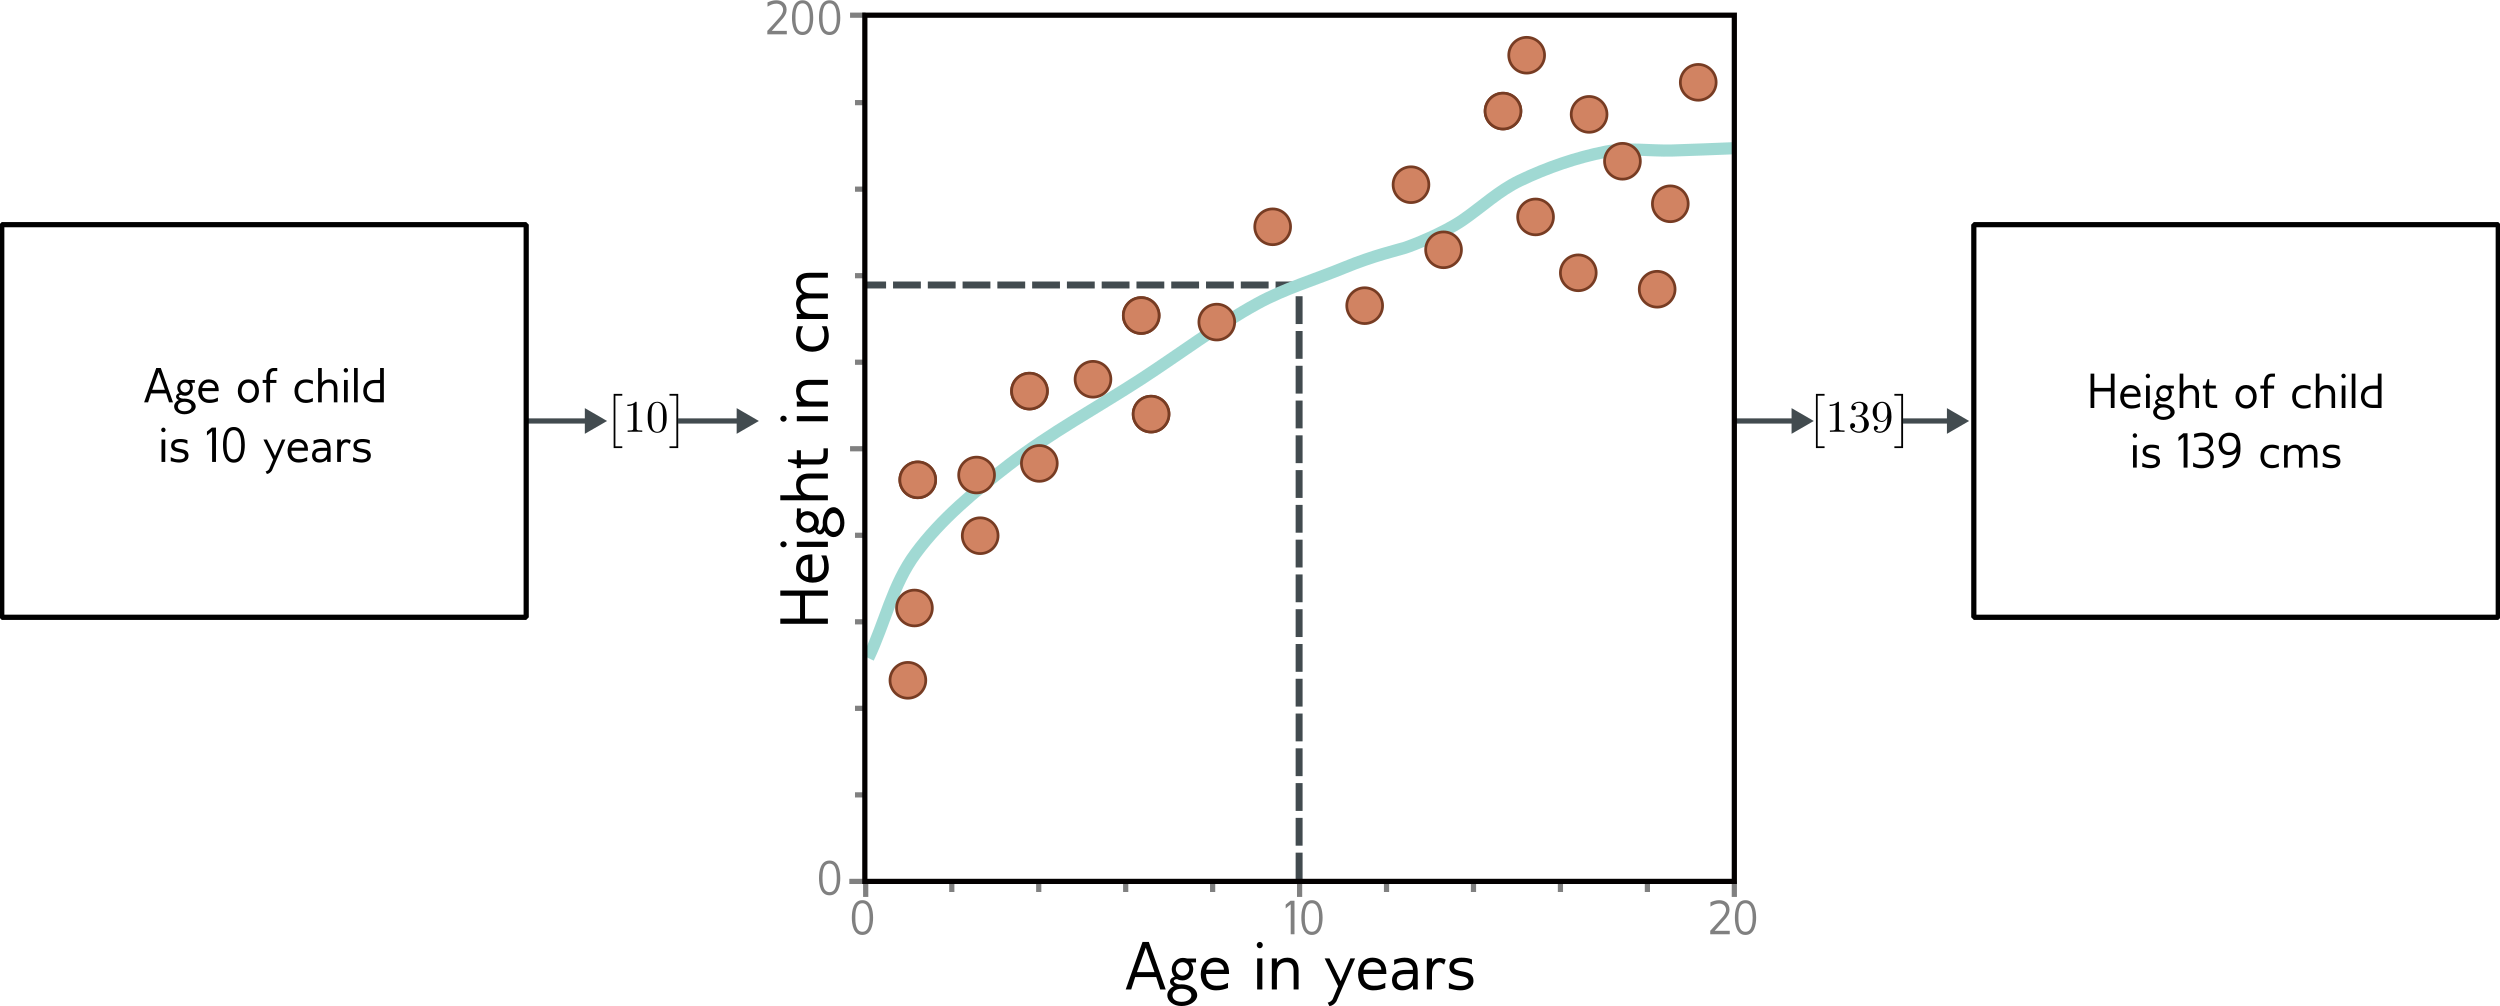 <?xml version='1.0' encoding='UTF-8'?>
<!-- This file was generated by dvisvgm 3.0.3 -->
<svg version='1.1' xmlns='http://www.w3.org/2000/svg' xmlns:xlink='http://www.w3.org/1999/xlink' width='407.534pt' height='164.012pt' viewBox='0 -164.012 407.534 164.012'>
<g id='page1'>
<g transform='matrix(1 0 0 -1 0 0)'>
<path d='M211.773 20.484V117.555H140.746' stroke='#424b4f' fill='none' stroke-width='1.134' stroke-dasharray='4.535 1.134'/>
<path d='M28.203 98.426L26.211 104.027H25.473L23.492 98.426H24.141L24.609 99.887H27.086L27.555 98.426ZM26.883 100.469H24.812L25.852 103.352Z'/>
<path d='M30.062 98.512C30.75 98.512 31.219 98.183 31.219 97.738S30.75 96.977 30.062 96.977C29.379 96.977 28.996 97.293 28.996 97.738S29.379 98.512 30.062 98.512ZM30.062 99.035C30 99.035 29.938 99.035 29.859 99.023C29.48 99.023 29.148 99.25 29.148 99.402C29.148 99.582 29.352 99.644 29.504 99.644H29.555C29.684 99.531 30.062 99.492 30.18 99.492C30.875 99.492 31.438 100.09 31.438 100.824C31.438 101.117 31.336 101.398 31.168 101.613H31.766V102.07H30.738C30.57 102.121 30.344 102.144 30.215 102.144C29.52 102.144 28.934 101.551 28.906 100.824C28.906 100.469 29.035 100.152 29.266 99.922C28.996 99.871 28.703 99.695 28.703 99.352C28.703 99.137 28.844 98.933 29.137 98.805C28.668 98.562 28.387 98.172 28.387 97.75C28.387 97.09 29.062 96.48 30.062 96.48C31.082 96.48 31.906 97.09 31.906 97.738C31.906 98.59 30.914 99.035 30.062 99.035ZM30.18 101.637C30.609 101.637 30.965 101.281 30.965 100.836C30.965 100.406 30.609 100.051 30.18 100.051C29.734 100.051 29.391 100.406 29.391 100.836C29.391 101.281 29.734 101.637 30.18 101.637Z'/>
<path d='M35.652 100.254V100.316C35.652 101.371 35.219 102.144 34.012 102.172C32.934 102.172 32.324 101.23 32.324 100.215C32.324 99.109 32.996 98.324 34.113 98.324C34.621 98.324 35.082 98.437 35.523 98.602V99.211C34.941 98.933 34.852 98.867 34.164 98.867C33.402 98.867 32.945 99.328 32.945 100.191V100.254ZM35.055 100.75H32.973C33.047 101.23 33.402 101.652 34.012 101.652C34.648 101.652 35.055 101.258 35.055 100.75Z'/>
<path d='M42.211 100.254C42.211 101.18 41.719 102.172 40.496 102.172C39.395 102.172 38.77 101.32 38.77 100.254C38.77 99.25 39.418 98.348 40.496 98.324C41.59 98.348 42.211 99.227 42.211 100.254ZM41.617 100.254C41.617 99.531 41.172 98.883 40.496 98.883C39.582 98.894 39.379 99.707 39.379 100.266C39.379 101.004 39.734 101.613 40.496 101.625C41.211 101.613 41.617 100.953 41.617 100.254Z'/>
<path d='M45.195 103.519V104.027H44.613C44.027 104.027 43.445 103.633 43.418 102.566V102.082H42.82V101.586H43.418V98.426H44.027V101.586H45.059V102.082H44.027V102.641C44.027 103.352 44.434 103.519 44.598 103.519Z'/>
<path d='M51 98.551V99.148C50.605 98.945 50.441 98.844 49.934 98.844C49.043 98.855 48.613 99.379 48.613 100.254C48.613 101.105 49.059 101.652 49.934 101.652C50.418 101.625 50.594 101.551 51 101.348V101.957C50.672 102.058 50.316 102.172 49.895 102.172C48.703 102.172 48.004 101.41 48.004 100.254C48.027 99.109 48.676 98.324 49.859 98.324C50.266 98.324 50.695 98.437 51 98.551Z'/>
<path d='M55.004 98.426V100.648C55.004 101.5 54.625 102.172 53.695 102.172C53.199 102.172 52.73 102.019 52.453 101.574V104.027H51.855V98.426H52.453V100.496C52.477 101.195 52.945 101.637 53.555 101.637C54.203 101.625 54.422 101.258 54.422 100.609V98.426Z'/>
<path d='M56.684 98.426V102.082H56.074V98.426ZM56.379 104.027C56.188 104.027 56.023 103.848 56.023 103.656C56.023 103.453 56.188 103.277 56.379 103.277C56.582 103.277 56.734 103.453 56.734 103.656C56.734 103.848 56.582 104.027 56.379 104.027Z'/>
<path d='M57.711 104.027H58.309V98.426H57.711Z'/>
<path d='M59.215 100.254C59.215 99.176 59.926 98.426 61.02 98.426H62.57V104.027H61.957V102.082H61.07C59.875 102.082 59.215 101.348 59.215 100.254ZM59.801 100.254C59.801 100.965 60.258 101.551 61.07 101.551H61.957V98.957H61.07C60.27 98.957 59.801 99.465 59.801 100.254Z'/>
<path d='M26.938 88.707V92.363H26.328V88.707ZM26.633 94.308C26.441 94.308 26.277 94.129 26.277 93.937C26.277 93.734 26.441 93.558 26.633 93.558C26.836 93.558 26.988 93.734 26.988 93.937C26.988 94.129 26.836 94.308 26.633 94.308Z'/>
<path d='M30.73 89.723C30.73 90.445 30.238 90.676 29.574 90.801L29.32 90.852C28.965 90.93 28.445 91.004 28.445 91.398C28.473 91.855 29.004 91.945 29.41 91.945C30.059 91.918 30.008 91.883 30.555 91.652V92.25C30.211 92.391 29.777 92.453 29.336 92.453C28.609 92.453 27.898 92.187 27.898 91.375C27.91 90.715 28.355 90.457 28.965 90.344L29.195 90.293C29.641 90.191 30.148 90.141 30.148 89.672C30.121 89.215 29.602 89.125 29.195 89.125C28.523 89.137 28.422 89.215 27.836 89.492V88.832C28.18 88.746 28.777 88.605 29.184 88.605C29.895 88.605 30.73 88.871 30.73 89.723Z'/>
<path d='M35.207 88.707V94.308H34.535L33.734 93.66V93.023L34.574 93.711V88.707Z'/>
<path d='M39.906 91.488C39.895 92.683 39.625 94.41 38.113 94.41C36.605 94.41 36.352 92.656 36.352 91.488C36.352 90.305 36.617 88.59 38.113 88.59C39.613 88.59 39.906 90.305 39.906 91.488ZM39.32 91.488C39.32 90.715 39.258 89.125 38.113 89.125C36.973 89.125 36.934 90.738 36.934 91.488C36.934 92.25 36.961 93.887 38.113 93.887C39.258 93.887 39.32 92.238 39.32 91.488Z'/>
<path d='M46.523 92.363H45.965L44.836 89.683L43.516 92.363H42.941L44.531 89.086L43.906 87.613C43.805 87.359 43.465 87.168 43.297 87.168L43.5 86.75C43.805 86.773 44.125 86.992 44.328 87.308Z'/>
<path d='M50.203 90.535V90.598C50.203 91.652 49.773 92.426 48.566 92.453C47.488 92.453 46.879 91.512 46.879 90.496C46.879 89.391 47.551 88.605 48.668 88.605C49.176 88.605 49.633 88.719 50.078 88.883V89.492C49.492 89.215 49.406 89.152 48.719 89.152C47.957 89.152 47.5 89.609 47.5 90.473V90.535ZM49.609 91.031H47.523C47.602 91.512 47.957 91.933 48.566 91.933C49.203 91.933 49.609 91.539 49.609 91.031Z'/>
<path d='M53.891 88.707V90.789C53.891 91.844 53.445 92.453 52.355 92.453C51.961 92.453 51.477 92.324 51.121 92.199V91.602C51.492 91.805 51.797 91.933 52.305 91.933C52.887 91.918 53.332 91.629 53.332 91.019H52.496C51.633 91.019 50.867 90.727 50.867 89.773C50.895 89.035 51.324 88.605 52.062 88.605C52.582 88.605 53.055 88.82 53.332 89.187V88.707ZM53.332 90.406C53.332 89.695 53.004 89.125 52.242 89.125C51.797 89.125 51.426 89.328 51.426 89.812C51.426 90.523 52.102 90.523 52.734 90.523H53.332Z'/>
<path d='M56.996 91.629L57.188 92.211C57.098 92.312 56.703 92.414 56.438 92.414C56.055 92.402 55.738 92.211 55.574 91.867V92.363H54.965V88.707H55.574V90.637C55.574 90.648 55.574 90.664 55.574 90.664C55.574 91.195 55.852 91.894 56.426 91.894H56.461C56.652 91.894 56.805 91.781 56.996 91.629Z'/>
<path d='M60.453 89.723C60.453 90.445 59.961 90.676 59.297 90.801L59.043 90.852C58.688 90.93 58.168 91.004 58.168 91.398C58.195 91.855 58.727 91.945 59.133 91.945C59.781 91.918 59.73 91.883 60.277 91.652V92.25C59.934 92.391 59.5 92.453 59.059 92.453C58.332 92.453 57.621 92.187 57.621 91.375C57.633 90.715 58.078 90.457 58.688 90.344L58.918 90.293C59.363 90.191 59.871 90.141 59.871 89.672C59.844 89.215 59.324 89.125 58.918 89.125C58.246 89.137 58.145 89.215 57.559 89.492V88.832C57.902 88.746 58.5 88.605 58.906 88.605C59.617 88.605 60.453 88.871 60.453 89.723Z'/>
<path d='M296.02 90.969H297.43V91.258H296.309V99.508H297.43V99.805H296.02Z'/>
<path d='M299.77 98.328C299.77 98.512 299.77 98.523 299.598 98.523C299.133 98.051 298.488 98.051 298.258 98.051V97.82C298.406 97.82 298.836 97.82 299.215 98.016V94.191C299.215 93.926 299.191 93.844 298.535 93.844H298.301V93.613C298.559 93.637 299.191 93.637 299.492 93.637C299.781 93.637 300.43 93.637 300.684 93.613V93.844H300.453C299.781 93.844 299.77 93.926 299.77 94.191Z'/>
<path d='M303.418 96.215C304.02 96.41 304.445 96.918 304.445 97.508C304.445 98.105 303.797 98.523 303.094 98.523C302.355 98.523 301.789 98.086 301.789 97.519C301.789 97.277 301.949 97.137 302.172 97.137C302.391 97.137 302.539 97.297 302.539 97.519C302.539 97.875 302.191 97.875 302.09 97.875C302.309 98.246 302.793 98.34 303.059 98.34C303.371 98.34 303.777 98.176 303.777 97.519C303.777 97.426 303.754 97 303.566 96.676C303.348 96.316 303.094 96.293 302.91 96.293C302.852 96.281 302.68 96.269 302.621 96.269C302.563 96.258 302.516 96.246 302.516 96.18C302.516 96.098 302.563 96.098 302.691 96.098H303.012C303.613 96.098 303.891 95.602 303.891 94.875C303.891 93.867 303.383 93.66 303.059 93.66C302.734 93.66 302.18 93.789 301.926 94.215C302.18 94.18 302.414 94.34 302.414 94.617C302.414 94.883 302.215 95.035 302.008 95.035C301.824 95.035 301.594 94.93 301.594 94.605C301.594 93.937 302.273 93.453 303.082 93.453C303.984 93.453 304.652 94.121 304.652 94.875C304.652 95.473 304.18 96.051 303.418 96.215Z'/>
<path d='M307.664 95.957V95.715C307.664 93.996 306.902 93.66 306.477 93.66C306.348 93.66 305.945 93.672 305.75 93.926C306.07 93.926 306.129 94.133 306.129 94.262C306.129 94.492 305.957 94.598 305.793 94.598C305.68 94.598 305.461 94.539 305.461 94.25C305.461 93.754 305.852 93.453 306.477 93.453C307.434 93.453 308.336 94.457 308.336 96.039C308.336 98.027 307.48 98.523 306.824 98.523C306.418 98.523 306.059 98.383 305.75 98.062C305.438 97.727 305.273 97.414 305.273 96.859C305.273 95.949 305.922 95.219 306.742 95.219C307.191 95.219 307.492 95.531 307.664 95.957ZM306.754 95.394C306.637 95.394 306.293 95.394 306.07 95.855C305.934 96.133 305.934 96.488 305.934 96.859C305.934 97.254 305.934 97.598 306.094 97.875C306.293 98.246 306.57 98.34 306.824 98.34C307.168 98.34 307.41 98.086 307.539 97.762C307.621 97.519 307.656 97.055 307.656 96.723C307.656 96.109 307.398 95.394 306.754 95.394Z'/>
<path d='M310.227 90.969V99.805H308.809V99.508H309.926V91.258H308.809V90.969Z'/>
<path d='M344.699 97.504V103.105H344.09V100.781H341.398V103.105H340.789V97.504H341.398V100.195H344.09V97.504Z'/>
<path d='M348.953 99.332V99.394C348.953 100.449 348.523 101.227 347.316 101.25C346.234 101.25 345.625 100.312 345.625 99.293C345.625 98.191 346.301 97.402 347.418 97.402C347.926 97.402 348.383 97.516 348.828 97.68V98.293C348.242 98.012 348.152 97.949 347.469 97.949C346.707 97.949 346.25 98.406 346.25 99.269V99.332ZM348.355 99.828H346.273C346.352 100.312 346.707 100.73 347.316 100.73C347.949 100.73 348.355 100.336 348.355 99.828Z'/>
<path d='M350.441 97.504V101.16H349.832V97.504ZM350.137 103.105C349.949 103.105 349.781 102.926 349.781 102.738C349.781 102.535 349.949 102.355 350.137 102.355C350.34 102.355 350.492 102.535 350.492 102.738C350.492 102.926 350.34 103.105 350.137 103.105Z'/>
<path d='M352.664 97.594C353.348 97.594 353.82 97.262 353.82 96.816C353.82 96.375 353.348 96.055 352.664 96.055C351.977 96.055 351.598 96.375 351.598 96.816C351.598 97.262 351.977 97.594 352.664 97.594ZM352.664 98.113C352.602 98.113 352.535 98.113 352.461 98.102C352.078 98.102 351.75 98.328 351.75 98.48C351.75 98.66 351.953 98.723 352.105 98.723H352.156C352.281 98.609 352.664 98.57 352.777 98.57C353.477 98.57 354.035 99.168 354.035 99.902C354.035 100.195 353.934 100.477 353.77 100.691H354.367V101.148H353.336C353.172 101.199 352.941 101.227 352.816 101.227C352.117 101.227 351.531 100.629 351.508 99.902C351.508 99.547 351.637 99.23 351.863 99.004C351.598 98.953 351.305 98.773 351.305 98.43C351.305 98.215 351.445 98.012 351.738 97.883C351.266 97.644 350.988 97.25 350.988 96.832C350.988 96.172 351.66 95.558 352.664 95.558C353.68 95.558 354.504 96.172 354.504 96.816C354.504 97.668 353.516 98.113 352.664 98.113ZM352.777 100.719C353.211 100.719 353.566 100.363 353.566 99.918C353.566 99.484 353.211 99.129 352.777 99.129C352.332 99.129 351.992 99.484 351.992 99.918C351.992 100.363 352.332 100.719 352.777 100.719Z'/>
<path d='M358.465 97.504V99.727C358.465 100.578 358.086 101.25 357.156 101.25C356.664 101.25 356.191 101.098 355.914 100.652V103.105H355.316V97.504H355.914V99.574C355.938 100.273 356.41 100.719 357.02 100.719C357.668 100.703 357.883 100.336 357.883 99.687V97.504Z'/>
<path d='M361.434 97.504V98.023H360.801C360.227 98.023 360.125 98.164 360.125 98.699V100.68H361.207V101.16H360.125V102.203H359.871L359.531 101.16H359.098V100.68H359.531V98.699C359.531 97.781 359.898 97.504 360.801 97.504Z'/>
<path d='M367.867 99.332C367.867 100.262 367.371 101.25 366.152 101.25C365.047 101.25 364.422 100.398 364.422 99.332C364.422 98.328 365.07 97.426 366.152 97.402C367.242 97.426 367.867 98.305 367.867 99.332ZM367.27 99.332C367.27 98.609 366.824 97.961 366.152 97.961C365.234 97.973 365.031 98.785 365.031 99.344C365.031 100.082 365.387 100.691 366.152 100.703C366.863 100.691 367.27 100.031 367.27 99.332Z'/>
<path d='M370.848 102.598V103.105H370.266C369.68 103.105 369.098 102.711 369.07 101.644V101.16H368.473V100.668H369.07V97.504H369.68V100.668H370.711V101.16H369.68V101.719C369.68 102.433 370.086 102.598 370.254 102.598Z'/>
<path d='M376.652 97.629V98.227C376.262 98.023 376.094 97.922 375.586 97.922C374.699 97.933 374.266 98.457 374.266 99.332C374.266 100.183 374.711 100.73 375.586 100.73C376.07 100.703 376.246 100.629 376.652 100.426V101.035C376.324 101.137 375.969 101.25 375.547 101.25C374.355 101.25 373.656 100.488 373.656 99.332C373.68 98.191 374.328 97.402 375.512 97.402C375.918 97.402 376.348 97.516 376.652 97.629Z'/>
<path d='M380.656 97.504V99.727C380.656 100.578 380.277 101.25 379.348 101.25C378.852 101.25 378.383 101.098 378.105 100.652V103.105H377.508V97.504H378.105V99.574C378.129 100.273 378.598 100.719 379.211 100.719C379.855 100.703 380.074 100.336 380.074 99.687V97.504Z'/>
<path d='M382.336 97.504V101.16H381.727V97.504ZM382.031 103.105C381.84 103.105 381.676 102.926 381.676 102.738C381.676 102.535 381.84 102.355 382.031 102.355C382.234 102.355 382.387 102.535 382.387 102.738C382.387 102.926 382.234 103.105 382.031 103.105Z'/>
<path d='M383.363 103.105H383.961V97.504H383.363Z'/>
<path d='M384.867 99.332C384.867 98.254 385.578 97.504 386.672 97.504H388.223V103.105H387.613V101.16H386.723C385.527 101.16 384.867 100.426 384.867 99.332ZM385.453 99.332C385.453 100.043 385.91 100.629 386.723 100.629H387.613V98.039H386.723C385.922 98.039 385.453 98.547 385.453 99.332Z'/>
<path d='M348.32 87.785V91.441H347.711V87.785ZM348.016 93.387C347.824 93.387 347.66 93.207 347.66 93.019C347.66 92.816 347.824 92.637 348.016 92.637C348.219 92.637 348.371 92.816 348.371 93.019C348.371 93.207 348.219 93.387 348.016 93.387Z'/>
<path d='M352.117 88.801C352.117 89.523 351.621 89.754 350.961 89.883L350.707 89.933C350.352 90.008 349.832 90.086 349.832 90.477C349.855 90.933 350.391 91.023 350.797 91.023C351.445 91 351.395 90.961 351.938 90.73V91.328C351.598 91.469 351.164 91.531 350.719 91.531C349.996 91.531 349.285 91.266 349.285 90.453C349.297 89.793 349.742 89.539 350.352 89.422L350.578 89.371C351.023 89.269 351.531 89.219 351.531 88.75C351.508 88.293 350.984 88.203 350.578 88.203C349.906 88.219 349.805 88.293 349.223 88.574V87.914C349.563 87.824 350.16 87.683 350.566 87.683C351.277 87.683 352.117 87.949 352.117 88.801Z'/>
<path d='M356.594 87.785V93.387H355.922L355.121 92.738V92.105L355.957 92.789V87.785Z'/>
<path d='M360.883 89.41C360.883 90.035 360.504 90.605 359.793 90.808C360.402 91.035 360.758 91.48 360.758 92.066C360.758 93.043 359.945 93.488 359.055 93.488C358.609 93.488 358.066 93.387 357.672 93.258V92.637C358.102 92.789 358.473 92.918 358.992 92.918C359.652 92.918 360.188 92.676 360.188 91.965C360.172 91.316 359.652 91.051 359.016 91.051H358.422V90.504H358.992C359.73 90.504 360.313 90.187 360.313 89.41C360.313 88.496 359.68 88.242 358.852 88.242C358.27 88.242 357.914 88.344 357.508 88.625V87.937C357.914 87.797 358.383 87.672 358.863 87.672C359.996 87.672 360.883 88.18 360.883 89.41Z'/>
<path d='M365.227 90.871V90.961C365.227 92.625 364.77 93.488 363.371 93.488C362.418 93.477 361.668 92.766 361.668 91.699C361.668 90.629 362.215 89.816 363.332 89.816C363.852 89.832 364.223 89.918 364.602 90.363C364.578 88.762 363.281 88.242 362.34 88.191L362.316 87.683C363.688 87.683 365.227 88.406 365.227 90.871ZM364.578 91.699C364.566 90.933 364.156 90.34 363.371 90.34C362.609 90.34 362.254 90.949 362.254 91.699C362.254 92.445 362.609 92.953 363.371 92.953S364.578 92.473 364.578 91.699Z'/>
<path d='M371.477 87.914V88.508C371.086 88.305 370.918 88.203 370.41 88.203C369.523 88.219 369.09 88.738 369.09 89.613C369.09 90.465 369.535 91.012 370.41 91.012C370.895 90.984 371.07 90.91 371.477 90.707V91.316C371.148 91.418 370.793 91.531 370.375 91.531C369.18 91.531 368.48 90.769 368.48 89.613C368.508 88.473 369.152 87.683 370.336 87.683C370.742 87.683 371.172 87.797 371.477 87.914Z'/>
<path d='M377.77 87.785V89.996C377.77 90.781 377.477 91.531 376.574 91.531C376.016 91.531 375.559 91.238 375.266 90.797C375.074 91.227 374.668 91.531 374.148 91.531C373.664 91.531 373.195 91.277 372.93 90.949V91.441H372.332V87.785H372.93V89.855C372.953 90.504 373.348 91 373.934 91H373.969C374.582 91 374.758 90.617 374.758 89.969V87.785H375.344V89.855C375.355 90.543 375.699 91 376.41 91C377.02 91 377.195 90.578 377.195 89.969V87.785Z'/>
<path d='M381.523 88.801C381.523 89.523 381.027 89.754 380.367 89.883L380.113 89.933C379.758 90.008 379.238 90.086 379.238 90.477C379.262 90.933 379.797 91.023 380.203 91.023C380.852 91 380.801 90.961 381.344 90.73V91.328C381.004 91.469 380.57 91.531 380.125 91.531C379.402 91.531 378.691 91.266 378.691 90.453C378.703 89.793 379.148 89.539 379.758 89.422L379.988 89.371C380.43 89.269 380.938 89.219 380.938 88.75C380.914 88.293 380.395 88.203 379.988 88.203C379.313 88.219 379.211 88.293 378.629 88.574V87.914C378.969 87.824 379.566 87.683 379.973 87.683C380.684 87.683 381.523 87.949 381.523 88.801Z'/>
<path d='M85.758 95.387H96.543' stroke='#424b4f' fill='none' stroke-width='.85'/>
<path d='M98.508 95.387L95.562 93.687V97.09Z' fill='#424b4f' fill-rule='evenodd'/>
<path d='M98.508 95.387L95.562 93.687V97.09Z' stroke='#424b4f' fill='none' stroke-width='.454'/>
<path d='M100.031 90.969H101.441V91.258H100.32V99.508H101.441V99.805H100.031Z'/>
<path d='M103.781 98.328C103.781 98.512 103.781 98.523 103.609 98.523C103.148 98.051 102.5 98.051 102.27 98.051V97.82C102.418 97.82 102.848 97.82 103.227 98.016V94.191C103.227 93.926 103.203 93.844 102.547 93.844H102.316V93.613C102.57 93.637 103.203 93.637 103.504 93.637C103.793 93.637 104.441 93.637 104.695 93.613V93.844H104.465C103.793 93.844 103.781 93.926 103.781 94.191Z'/>
<path d='M108.676 95.969C108.676 96.558 108.645 97.148 108.391 97.691C108.055 98.406 107.441 98.523 107.141 98.523C106.691 98.523 106.16 98.328 105.848 97.644C105.617 97.137 105.582 96.558 105.582 95.969C105.582 95.414 105.605 94.758 105.918 94.191C106.23 93.602 106.773 93.453 107.129 93.453C107.523 93.453 108.09 93.602 108.41 94.308C108.645 94.816 108.676 95.394 108.676 95.969ZM107.129 93.613C106.84 93.613 106.402 93.801 106.273 94.504C106.195 94.941 106.195 95.625 106.195 96.062C106.195 96.535 106.195 97.023 106.254 97.414C106.391 98.293 106.945 98.363 107.129 98.363C107.371 98.363 107.859 98.223 107.996 97.496C108.078 97.078 108.078 96.523 108.078 96.062C108.078 95.508 108.078 95.012 107.996 94.539C107.879 93.832 107.465 93.613 107.129 93.613Z'/>
<path d='M110.559 90.969V99.805H109.137V99.508H110.258V91.258H109.137V90.969Z'/>
<path d='M110.508 95.387H121.293' stroke='#424b4f' fill='none' stroke-width='.85'/>
<path d='M123.254 95.387L120.313 93.687V97.09Z' fill='#424b4f' fill-rule='evenodd'/>
<path d='M123.254 95.387L120.313 93.687V97.09Z' stroke='#424b4f' fill='none' stroke-width='.454'/>
<path d='M310.195 95.387H318.582' stroke='#424b4f' fill='none' stroke-width='.85'/>
<path d='M320.543 95.387L317.602 93.687V97.09Z' fill='#424b4f' fill-rule='evenodd'/>
<path d='M320.543 95.387L317.602 93.687V97.09Z' stroke='#424b4f' fill='none' stroke-width='.454'/>
<path d='M282.473 95.387H293.258' stroke='#424b4f' fill='none' stroke-width='.85'/>
<path d='M295.219 95.387L292.277 93.687V97.09Z' fill='#424b4f' fill-rule='evenodd'/>
<path d='M295.219 95.387L292.277 93.687V97.09Z' stroke='#424b4f' fill='none' stroke-width='.454'/>
<path d='M141.121 20.332V17.801' stroke='#808080' fill='none' stroke-width='.85'/>
<path d='M211.852 20.332V17.801' stroke='#808080' fill='none' stroke-width='.85'/>
<path d='M282.719 20.332V17.801' stroke='#808080' fill='none' stroke-width='.85'/>
<path d='M155.156 18.605V20.332' stroke='#808080' fill='none' stroke-width='.85'/>
<path d='M169.328 18.605V20.332' stroke='#808080' fill='none' stroke-width='.85'/>
<path d='M183.504 18.605V20.332' stroke='#808080' fill='none' stroke-width='.85'/>
<path d='M197.676 18.605V20.332' stroke='#808080' fill='none' stroke-width='.85'/>
<path d='M226.023 18.605V20.332' stroke='#808080' fill='none' stroke-width='.85'/>
<path d='M254.371 18.605V20.332' stroke='#808080' fill='none' stroke-width='.85'/>
<path d='M240.199 18.605V20.332' stroke='#808080' fill='none' stroke-width='.85'/>
<path d='M268.547 18.605V20.332' stroke='#808080' fill='none' stroke-width='.85'/>
<path d='M141.102 161.535H138.57' stroke='#808080' fill='none' stroke-width='.85'/>
<path d='M141.102 90.859H138.57' stroke='#808080' fill='none' stroke-width='.85'/>
<path d='M140.984 20.332H138.453' stroke='#808080' fill='none' stroke-width='.85'/>
<path d='M141.102 147.281H139.375' stroke='#808080' fill='none' stroke-width='.85'/>
<path d='M141.102 119.07H139.375' stroke='#808080' fill='none' stroke-width='.85'/>
<path d='M141.102 133.176H139.375' stroke='#808080' fill='none' stroke-width='.85'/>
<path d='M141.102 104.965H139.375' stroke='#808080' fill='none' stroke-width='.85'/>
<path d='M141.102 76.754H139.375' stroke='#808080' fill='none' stroke-width='.85'/>
<path d='M141.102 62.648H139.375' stroke='#808080' fill='none' stroke-width='.85'/>
<path d='M141.102 48.543H139.375' stroke='#808080' fill='none' stroke-width='.85'/>
<path d='M141.102 34.437H139.375' stroke='#808080' fill='none' stroke-width='.85'/>
<path d='M321.758 127.391H407.25V63.383H321.758Z' stroke='#000' fill='none' stroke-width='.85' stroke-linejoin='bevel'/>
<path d='M134.957 67.746H127.199V66.902H130.418V63.172H127.199V62.328H134.957V63.172H131.23V66.902H134.957Z'/>
<path d='M132.426 73.641H132.336C130.875 73.641 129.805 73.043 129.77 71.371C129.77 69.875 131.07 69.031 132.477 69.031C134.008 69.031 135.102 69.965 135.102 71.512C135.102 72.215 134.941 72.848 134.711 73.465H133.867C134.254 72.656 134.344 72.531 134.344 71.582C134.344 70.527 133.711 69.894 132.512 69.894H132.426ZM131.738 72.812V69.93C131.07 70.035 130.488 70.527 130.488 71.371C130.488 72.25 131.035 72.812 131.738 72.812Z'/>
<path d='M134.957 75.703H129.891V74.859H134.957ZM127.199 75.281C127.199 75.019 127.445 74.789 127.711 74.789C127.992 74.789 128.238 75.019 128.238 75.281C128.238 75.562 127.992 75.773 127.711 75.773C127.445 75.773 127.199 75.562 127.199 75.281Z'/>
<path d='M134.836 78.781C134.836 79.73 135.293 80.383 135.91 80.383C136.523 80.383 136.965 79.73 136.965 78.781S136.523 77.301 135.91 77.301C135.293 77.301 134.836 77.832 134.836 78.781ZM134.113 78.781C134.113 78.691 134.113 78.605 134.133 78.5C134.133 77.973 133.816 77.512 133.605 77.512C133.359 77.512 133.27 77.793 133.27 78.008V78.078C133.43 78.254 133.48 78.781 133.48 78.937C133.48 79.906 132.652 80.68 131.633 80.68C131.23 80.68 130.84 80.539 130.543 80.312V81.137H129.91V79.711C129.84 79.484 129.805 79.168 129.805 78.992C129.805 78.023 130.629 77.215 131.633 77.18C132.125 77.18 132.566 77.355 132.883 77.672C132.953 77.301 133.199 76.898 133.676 76.898C133.973 76.898 134.254 77.09 134.43 77.496C134.766 76.844 135.313 76.457 135.891 76.457C136.805 76.457 137.652 77.391 137.652 78.781C137.652 80.187 136.805 81.332 135.91 81.332C134.73 81.332 134.113 79.961 134.113 78.781ZM130.508 78.937C130.508 79.535 131 80.031 131.617 80.031C132.215 80.031 132.707 79.535 132.707 78.937C132.707 78.324 132.215 77.848 131.617 77.848C131 77.848 130.508 78.324 130.508 78.937Z'/>
<path d='M134.957 86.82H131.879C130.699 86.82 129.77 86.293 129.77 85.008C129.77 84.32 129.98 83.668 130.594 83.281H127.199V82.457H134.957V83.281H132.09C131.121 83.316 130.508 83.969 130.508 84.812C130.523 85.711 131.035 86.008 131.934 86.008H134.957Z'/>
<path d='M134.957 90.93H134.238V90.051C134.238 89.262 134.043 89.121 133.305 89.121H130.559V90.613H129.891V89.121H128.449V88.766L129.891 88.293V87.695H130.559V88.293H133.305C134.57 88.293 134.957 88.801 134.957 90.051Z'/>
<path d='M134.957 96.18H129.891V95.336H134.957ZM127.199 95.758C127.199 95.492 127.445 95.266 127.711 95.266C127.992 95.266 128.238 95.492 128.238 95.758C128.238 96.039 127.992 96.25 127.711 96.25C127.445 96.25 127.199 96.039 127.199 95.758Z'/>
<path d='M134.957 102.09H131.898C130.699 102.09 129.77 101.578 129.77 100.277C129.77 99.625 130.016 98.957 130.578 98.551H129.891V97.727H134.957V98.551H132.09C131.121 98.586 130.508 99.183 130.508 100.082C130.508 100.961 131.035 101.277 131.934 101.277H134.957Z'/>
<path d='M134.781 110.824H133.957C134.238 110.277 134.379 110.051 134.379 109.348C134.359 108.113 133.641 107.516 132.426 107.516C131.246 107.516 130.488 108.133 130.488 109.348C130.523 110.016 130.629 110.262 130.91 110.824H130.066C129.926 110.367 129.77 109.875 129.77 109.293C129.77 107.641 130.824 106.672 132.426 106.672C134.008 106.707 135.102 107.605 135.102 109.242C135.102 109.805 134.941 110.402 134.781 110.824Z'/>
<path d='M134.957 119.539H131.898C130.805 119.539 129.77 119.133 129.77 117.883C129.77 117.109 130.172 116.477 130.789 116.07C130.191 115.808 129.77 115.246 129.77 114.523C129.77 113.855 130.121 113.203 130.578 112.836H129.891V112.008H134.957V112.836H132.09C131.191 112.871 130.508 113.414 130.508 114.223V114.277C130.508 115.121 131.035 115.367 131.934 115.367H134.957V116.176H132.09C131.141 116.195 130.508 116.672 130.508 117.656C130.508 118.5 131.086 118.746 131.934 118.746H134.957Z'/>
<path d='M190.031 2.711L187.27 10.469H186.25L183.504 2.711H184.402L185.051 4.734H188.484L189.133 2.711ZM188.203 5.543H185.332L186.777 9.535Z'/>
<path d='M192.609 2.832C193.559 2.832 194.211 2.375 194.211 1.758C194.211 1.144 193.559 .703 192.609 .703C191.66 .703 191.133 1.144 191.133 1.758C191.133 2.375 191.66 2.832 192.609 2.832ZM192.609 3.555C192.523 3.555 192.434 3.555 192.328 3.535C191.801 3.535 191.344 3.852 191.344 4.062C191.344 4.312 191.625 4.398 191.836 4.398H191.906C192.082 4.242 192.609 4.187 192.77 4.187C193.734 4.187 194.512 5.016 194.512 6.035C194.512 6.441 194.371 6.828 194.141 7.125H194.969V7.758H193.543C193.313 7.828 192.996 7.863 192.82 7.863C191.852 7.863 191.043 7.039 191.008 6.035C191.008 5.543 191.184 5.102 191.5 4.785C191.133 4.715 190.727 4.469 190.727 3.992C190.727 3.695 190.922 3.414 191.324 3.238C190.676 2.902 190.285 2.359 190.285 1.777C190.285 .863 191.219 .016 192.609 .016C194.016 .016 195.16 .863 195.16 1.758C195.16 2.937 193.789 3.555 192.609 3.555ZM192.77 7.16C193.367 7.16 193.859 6.668 193.859 6.051C193.859 5.453 193.367 4.961 192.77 4.961C192.152 4.961 191.676 5.453 191.676 6.051C191.676 6.668 192.152 7.16 192.77 7.16Z'/>
<path d='M200.352 5.242V5.332C200.352 6.793 199.754 7.863 198.082 7.898C196.586 7.898 195.738 6.598 195.738 5.191C195.738 3.66 196.672 2.57 198.223 2.57C198.926 2.57 199.559 2.727 200.176 2.957V3.801C199.363 3.414 199.242 3.324 198.293 3.324C197.234 3.324 196.602 3.957 196.602 5.156V5.242ZM199.523 5.93H196.637C196.742 6.598 197.234 7.18 198.082 7.18C198.961 7.18 199.523 6.633 199.523 5.93Z'/>
<path d='M205.781 2.711V7.777H204.934V2.711ZM205.355 10.469C205.094 10.469 204.863 10.223 204.863 9.961C204.863 9.676 205.094 9.43 205.355 9.43C205.637 9.43 205.852 9.676 205.852 9.961C205.852 10.223 205.637 10.469 205.355 10.469Z'/>
<path d='M211.688 2.711V5.769C211.688 6.969 211.18 7.898 209.875 7.898C209.227 7.898 208.555 7.652 208.152 7.09V7.777H207.324V2.711H208.152V5.578C208.188 6.547 208.785 7.16 209.684 7.16C210.563 7.16 210.879 6.633 210.879 5.734V2.711Z'/>
<path d='M220.898 7.777H220.125L218.559 4.062L216.73 7.777H215.938L218.137 3.238L217.273 1.195C217.133 .844 216.66 .582 216.43 .582L216.711 0C217.133 .035 217.574 .336 217.855 .773Z'/>
<path d='M225.996 5.242V5.332C225.996 6.793 225.398 7.863 223.727 7.898C222.23 7.898 221.387 6.598 221.387 5.191C221.387 3.66 222.32 2.57 223.867 2.57C224.574 2.57 225.207 2.727 225.82 2.957V3.801C225.012 3.414 224.891 3.324 223.938 3.324C222.883 3.324 222.25 3.957 222.25 5.156V5.242ZM225.172 5.93H222.285C222.391 6.598 222.883 7.18 223.727 7.18C224.609 7.18 225.172 6.633 225.172 5.93Z'/>
<path d='M231.105 2.711V5.594C231.105 7.055 230.488 7.898 228.977 7.898C228.43 7.898 227.762 7.723 227.27 7.547V6.723C227.781 7.004 228.203 7.18 228.906 7.18C229.715 7.16 230.332 6.758 230.332 5.91H229.168C227.973 5.91 226.918 5.508 226.918 4.187C226.953 3.168 227.551 2.57 228.57 2.57C229.293 2.57 229.945 2.867 230.332 3.379V2.711ZM230.332 5.066C230.332 4.082 229.875 3.289 228.816 3.289C228.203 3.289 227.691 3.57 227.691 4.242C227.691 5.227 228.625 5.227 229.504 5.227H230.332Z'/>
<path d='M235.406 6.758L235.668 7.566C235.547 7.707 235 7.848 234.633 7.848C234.105 7.828 233.664 7.566 233.434 7.09V7.777H232.59V2.711H233.434V5.383C233.434 5.402 233.434 5.418 233.434 5.418C233.434 6.16 233.824 7.125 234.613 7.125H234.668C234.93 7.125 235.141 6.969 235.406 6.758Z'/>
<path d='M240.195 4.117C240.195 5.121 239.512 5.437 238.594 5.613L238.242 5.684C237.75 5.789 237.027 5.894 237.027 6.441C237.063 7.074 237.805 7.195 238.367 7.195C239.266 7.16 239.195 7.109 239.949 6.793V7.617C239.477 7.812 238.875 7.898 238.262 7.898C237.258 7.898 236.273 7.531 236.273 6.406C236.289 5.488 236.906 5.137 237.75 4.98L238.066 4.91C238.684 4.769 239.387 4.699 239.387 4.047C239.352 3.414 238.629 3.289 238.066 3.289C237.137 3.309 236.992 3.414 236.184 3.801V2.887C236.66 2.762 237.488 2.57 238.051 2.57C239.035 2.57 240.195 2.937 240.195 4.117Z'/>
<path d='M141.535 56.746C144.313 62.555 145.445 68.621 149.27 73.801C153.406 79.406 158.91 83.933 164.422 88.195C171.207 93.445 178.816 97.539 186.012 102.211C192.328 106.312 198.352 110.902 204.953 114.523C209.445 116.988 214.422 118.437 219.16 120.394C223.895 122.352 227.922 123.269 229.008 123.613C230.277 124.016 235.383 126.023 238.477 128.16C241.57 130.297 244.367 132.949 247.758 134.57C252.207 136.695 256.938 138.332 261.773 139.289C265.305 139.988 268.973 139.383 272.57 139.476C275.98 139.57 279.387 139.73 282.797 139.855' stroke='#a0d9d3' fill='none' stroke-width='1.984'/>
<path d='M210.379 127.043C210.379 125.43 209.074 124.125 207.461 124.125C205.852 124.125 204.543 125.43 204.543 127.043C204.543 128.652 205.852 129.957 207.461 129.957C209.074 129.957 210.379 128.652 210.379 127.043Z' fill='#d18362'/>
<path d='M210.379 127.043C210.379 125.43 209.074 124.125 207.461 124.125C205.852 124.125 204.543 125.43 204.543 127.043C204.543 128.652 205.852 129.957 207.461 129.957C209.074 129.957 210.379 128.652 210.379 127.043Z' stroke='#773c23' fill='none' stroke-width='.451' stroke-linejoin='bevel'/>
<path d='M279.754 150.59C279.754 148.98 278.445 147.676 276.836 147.676S273.918 148.98 273.918 150.59C273.918 152.203 275.227 153.508 276.836 153.508S279.754 152.203 279.754 150.59Z' fill='#d18362'/>
<path d='M279.754 150.59C279.754 148.98 278.445 147.676 276.836 147.676S273.918 148.98 273.918 150.59C273.918 152.203 275.227 153.508 276.836 153.508S279.754 152.203 279.754 150.59Z' stroke='#773c23' fill='none' stroke-width='.451' stroke-linejoin='bevel'/>
<path d='M261.961 145.367C261.961 143.758 260.656 142.449 259.047 142.449C257.434 142.449 256.129 143.758 256.129 145.367C256.129 146.976 257.434 148.285 259.047 148.285C260.656 148.285 261.961 146.976 261.961 145.367Z' fill='#d18362'/>
<path d='M261.961 145.367C261.961 143.758 260.656 142.449 259.047 142.449C257.434 142.449 256.129 143.758 256.129 145.367C256.129 146.976 257.434 148.285 259.047 148.285C260.656 148.285 261.961 146.976 261.961 145.367Z' stroke='#773c23' fill='none' stroke-width='.451' stroke-linejoin='bevel'/>
<path d='M232.926 133.902C232.926 132.293 231.621 130.988 230.008 130.988C228.398 130.988 227.094 132.293 227.094 133.902C227.094 135.516 228.398 136.82 230.008 136.82C231.621 136.82 232.926 135.516 232.926 133.902Z' fill='#d18362'/>
<path d='M232.926 133.902C232.926 132.293 231.621 130.988 230.008 130.988C228.398 130.988 227.094 132.293 227.094 133.902C227.094 135.516 228.398 136.82 230.008 136.82C231.621 136.82 232.926 135.516 232.926 133.902Z' stroke='#773c23' fill='none' stroke-width='.451' stroke-linejoin='bevel'/>
<path d='M247.926 145.902C247.926 144.293 246.621 142.988 245.008 142.988C243.398 142.988 242.094 144.293 242.094 145.902C242.094 147.516 243.398 148.82 245.008 148.82C246.621 148.82 247.926 147.516 247.926 145.902Z' fill='#d18362'/>
<path d='M247.926 145.902C247.926 144.293 246.621 142.988 245.008 142.988C243.398 142.988 242.094 144.293 242.094 145.902C242.094 147.516 243.398 148.82 245.008 148.82C246.621 148.82 247.926 147.516 247.926 145.902Z' stroke='#773c23' fill='none' stroke-width='.451' stroke-linejoin='bevel'/>
<path d='M247.926 145.902C247.926 144.293 246.621 142.988 245.008 142.988C243.398 142.988 242.094 144.293 242.094 145.902C242.094 147.516 243.398 148.82 245.008 148.82C246.621 148.82 247.926 147.516 247.926 145.902Z' fill='#d18362'/>
<path d='M247.926 145.902C247.926 144.293 246.621 142.988 245.008 142.988C243.398 142.988 242.094 144.293 242.094 145.902C242.094 147.516 243.398 148.82 245.008 148.82C246.621 148.82 247.926 147.516 247.926 145.902Z' stroke='#773c23' fill='none' stroke-width='.451' stroke-linejoin='bevel'/>
<path d='M188.949 112.578C188.949 110.969 187.645 109.66 186.031 109.66C184.422 109.66 183.117 110.969 183.117 112.578C183.117 114.187 184.422 115.496 186.031 115.496C187.645 115.496 188.949 114.187 188.949 112.578Z' fill='#d18362'/>
<path d='M188.949 112.578C188.949 110.969 187.645 109.66 186.031 109.66C184.422 109.66 183.117 110.969 183.117 112.578C183.117 114.187 184.422 115.496 186.031 115.496C187.645 115.496 188.949 114.187 188.949 112.578Z' stroke='#773c23' fill='none' stroke-width='.451' stroke-linejoin='bevel'/>
<path d='M162.699 76.683C162.699 75.074 161.395 73.769 159.781 73.769C158.172 73.769 156.867 75.074 156.867 76.683C156.867 78.297 158.172 79.602 159.781 79.602C161.395 79.602 162.699 78.297 162.699 76.683Z' fill='#d18362'/>
<path d='M162.699 76.683C162.699 75.074 161.395 73.769 159.781 73.769C158.172 73.769 156.867 75.074 156.867 76.683C156.867 78.297 158.172 79.602 159.781 79.602C161.395 79.602 162.699 78.297 162.699 76.683Z' stroke='#773c23' fill='none' stroke-width='.451' stroke-linejoin='bevel'/>
<path d='M152.52 85.793C152.52 84.18 151.215 82.875 149.605 82.875C147.992 82.875 146.688 84.18 146.688 85.793C146.688 87.402 147.992 88.707 149.605 88.707C151.215 88.707 152.52 87.402 152.52 85.793Z' fill='#d18362'/>
<path d='M152.52 85.793C152.52 84.18 151.215 82.875 149.605 82.875C147.992 82.875 146.688 84.18 146.688 85.793C146.688 87.402 147.992 88.707 149.605 88.707C151.215 88.707 152.52 87.402 152.52 85.793Z' stroke='#773c23' fill='none' stroke-width='.451' stroke-linejoin='bevel'/>
<path d='M190.559 96.508C190.559 94.894 189.25 93.59 187.641 93.59C186.027 93.59 184.723 94.894 184.723 96.508C184.723 98.117 186.027 99.422 187.641 99.422C189.25 99.422 190.559 98.117 190.559 96.508Z' fill='#d18362'/>
<path d='M190.559 96.508C190.559 94.894 189.25 93.59 187.641 93.59C186.027 93.59 184.723 94.894 184.723 96.508C184.723 98.117 186.027 99.422 187.641 99.422C189.25 99.422 190.559 98.117 190.559 96.508Z' stroke='#773c23' fill='none' stroke-width='.451' stroke-linejoin='bevel'/>
<path d='M190.559 96.508C190.559 94.894 189.25 93.59 187.641 93.59C186.027 93.59 184.723 94.894 184.723 96.508C184.723 98.117 186.027 99.422 187.641 99.422C189.25 99.422 190.559 98.117 190.559 96.508Z' fill='#d18362'/>
<path d='M190.559 96.508C190.559 94.894 189.25 93.59 187.641 93.59C186.027 93.59 184.723 94.894 184.723 96.508C184.723 98.117 186.027 99.422 187.641 99.422C189.25 99.422 190.559 98.117 190.559 96.508Z' stroke='#773c23' fill='none' stroke-width='.451' stroke-linejoin='bevel'/>
<path d='M152.52 85.793C152.52 84.18 151.215 82.875 149.605 82.875C147.992 82.875 146.688 84.18 146.688 85.793C146.688 87.402 147.992 88.707 149.605 88.707C151.215 88.707 152.52 87.402 152.52 85.793Z' fill='#d18362'/>
<path d='M152.52 85.793C152.52 84.18 151.215 82.875 149.605 82.875C147.992 82.875 146.688 84.18 146.688 85.793C146.688 87.402 147.992 88.707 149.605 88.707C151.215 88.707 152.52 87.402 152.52 85.793Z' stroke='#773c23' fill='none' stroke-width='.451' stroke-linejoin='bevel'/>
<path d='M172.344 88.473C172.344 86.859 171.035 85.555 169.426 85.555C167.816 85.555 166.508 86.859 166.508 88.473C166.508 90.082 167.816 91.387 169.426 91.387C171.035 91.387 172.344 90.082 172.344 88.473Z' fill='#d18362'/>
<path d='M172.344 88.473C172.344 86.859 171.035 85.555 169.426 85.555C167.816 85.555 166.508 86.859 166.508 88.473C166.508 90.082 167.816 91.387 169.426 91.387C171.035 91.387 172.344 90.082 172.344 88.473Z' stroke='#773c23' fill='none' stroke-width='.451' stroke-linejoin='bevel'/>
<path d='M170.734 100.258C170.734 98.644 169.43 97.34 167.82 97.34C166.207 97.34 164.902 98.644 164.902 100.258C164.902 101.867 166.207 103.172 167.82 103.172C169.43 103.172 170.734 101.867 170.734 100.258Z' fill='#d18362'/>
<path d='M170.734 100.258C170.734 98.644 169.43 97.34 167.82 97.34C166.207 97.34 164.902 98.644 164.902 100.258C164.902 101.867 166.207 103.172 167.82 103.172C169.43 103.172 170.734 101.867 170.734 100.258Z' stroke='#773c23' fill='none' stroke-width='.451' stroke-linejoin='bevel'/>
<path d='M170.734 100.258C170.734 98.644 169.43 97.34 167.82 97.34C166.207 97.34 164.902 98.644 164.902 100.258C164.902 101.867 166.207 103.172 167.82 103.172C169.43 103.172 170.734 101.867 170.734 100.258Z' fill='#d18362'/>
<path d='M170.734 100.258C170.734 98.644 169.43 97.34 167.82 97.34C166.207 97.34 164.902 98.644 164.902 100.258C164.902 101.867 166.207 103.172 167.82 103.172C169.43 103.172 170.734 101.867 170.734 100.258Z' stroke='#773c23' fill='none' stroke-width='.451' stroke-linejoin='bevel'/>
<path d='M188.949 112.578C188.949 110.969 187.645 109.66 186.031 109.66C184.422 109.66 183.117 110.969 183.117 112.578C183.117 114.187 184.422 115.496 186.031 115.496C187.645 115.496 188.949 114.187 188.949 112.578Z' fill='#d18362'/>
<path d='M188.949 112.578C188.949 110.969 187.645 109.66 186.031 109.66C184.422 109.66 183.117 110.969 183.117 112.578C183.117 114.187 184.422 115.496 186.031 115.496C187.645 115.496 188.949 114.187 188.949 112.578Z' stroke='#773c23' fill='none' stroke-width='.451' stroke-linejoin='bevel'/>
<path d='M275.199 130.793C275.199 129.18 273.895 127.875 272.281 127.875C270.672 127.875 269.367 129.18 269.367 130.793C269.367 132.402 270.672 133.707 272.281 133.707C273.895 133.707 275.199 132.402 275.199 130.793Z' fill='#d18362'/>
<path d='M275.199 130.793C275.199 129.18 273.895 127.875 272.281 127.875C270.672 127.875 269.367 129.18 269.367 130.793C269.367 132.402 270.672 133.707 272.281 133.707C273.895 133.707 275.199 132.402 275.199 130.793Z' stroke='#773c23' fill='none' stroke-width='.451' stroke-linejoin='bevel'/>
<path d='M225.379 114.183C225.379 112.574 224.074 111.269 222.461 111.269C220.852 111.269 219.543 112.574 219.543 114.183C219.543 115.797 220.852 117.102 222.461 117.102C224.074 117.102 225.379 115.797 225.379 114.183Z' fill='#d18362'/>
<path d='M225.379 114.183C225.379 112.574 224.074 111.269 222.461 111.269C220.852 111.269 219.543 112.574 219.543 114.183C219.543 115.797 220.852 117.102 222.461 117.102C224.074 117.102 225.379 115.797 225.379 114.183Z' stroke='#773c23' fill='none' stroke-width='.451' stroke-linejoin='bevel'/>
<path d='M253.234 128.648C253.234 127.039 251.93 125.734 250.32 125.734C248.707 125.734 247.402 127.039 247.402 128.648C247.402 130.262 248.707 131.566 250.32 131.566C251.93 131.566 253.234 130.262 253.234 128.648Z' fill='#d18362'/>
<path d='M253.234 128.648C253.234 127.039 251.93 125.734 250.32 125.734C248.707 125.734 247.402 127.039 247.402 128.648C247.402 130.262 248.707 131.566 250.32 131.566C251.93 131.566 253.234 130.262 253.234 128.648Z' stroke='#773c23' fill='none' stroke-width='.451' stroke-linejoin='bevel'/>
<path d='M150.914 53.113C150.914 51.504 149.609 50.195 147.996 50.195C146.387 50.195 145.082 51.504 145.082 53.113C145.082 54.723 146.387 56.031 147.996 56.031C149.609 56.031 150.914 54.723 150.914 53.113Z' fill='#d18362'/>
<path d='M150.914 53.113C150.914 51.504 149.609 50.195 147.996 50.195C146.387 50.195 145.082 51.504 145.082 53.113C145.082 54.723 146.387 56.031 147.996 56.031C149.609 56.031 150.914 54.723 150.914 53.113Z' stroke='#773c23' fill='none' stroke-width='.451' stroke-linejoin='bevel'/>
<path d='M151.984 64.898C151.984 63.289 150.68 61.984 149.07 61.984C147.457 61.984 146.152 63.289 146.152 64.898C146.152 66.512 147.457 67.816 149.07 67.816C150.68 67.816 151.984 66.512 151.984 64.898Z' fill='#d18362'/>
<path d='M151.984 64.898C151.984 63.289 150.68 61.984 149.07 61.984C147.457 61.984 146.152 63.289 146.152 64.898C146.152 66.512 147.457 67.816 149.07 67.816C150.68 67.816 151.984 66.512 151.984 64.898Z' stroke='#773c23' fill='none' stroke-width='.451' stroke-linejoin='bevel'/>
<path d='M201.27 111.508C201.27 109.894 199.965 108.59 198.355 108.59C196.742 108.59 195.438 109.894 195.438 111.508C195.438 113.117 196.742 114.422 198.355 114.422C199.965 114.422 201.27 113.117 201.27 111.508Z' fill='#d18362'/>
<path d='M201.27 111.508C201.27 109.894 199.965 108.59 198.355 108.59C196.742 108.59 195.438 109.894 195.438 111.508C195.438 113.117 196.742 114.422 198.355 114.422C199.965 114.422 201.27 113.117 201.27 111.508Z' stroke='#773c23' fill='none' stroke-width='.451' stroke-linejoin='bevel'/>
<path d='M238.234 123.293C238.234 121.68 236.93 120.375 235.32 120.375C233.707 120.375 232.402 121.68 232.402 123.293C232.402 124.902 233.707 126.207 235.32 126.207C236.93 126.207 238.234 124.902 238.234 123.293Z' fill='#d18362'/>
<path d='M238.234 123.293C238.234 121.68 236.93 120.375 235.32 120.375C233.707 120.375 232.402 121.68 232.402 123.293C232.402 124.902 233.707 126.207 235.32 126.207C236.93 126.207 238.234 124.902 238.234 123.293Z' stroke='#773c23' fill='none' stroke-width='.451' stroke-linejoin='bevel'/>
<path d='M273.059 116.863C273.059 115.254 271.75 113.945 270.141 113.945C268.527 113.945 267.223 115.254 267.223 116.863C267.223 118.473 268.527 119.781 270.141 119.781C271.75 119.781 273.059 118.473 273.059 116.863Z' fill='#d18362'/>
<path d='M273.059 116.863C273.059 115.254 271.75 113.945 270.141 113.945C268.527 113.945 267.223 115.254 267.223 116.863C267.223 118.473 268.527 119.781 270.141 119.781C271.75 119.781 273.059 118.473 273.059 116.863Z' stroke='#773c23' fill='none' stroke-width='.451' stroke-linejoin='bevel'/>
<path d='M260.199 119.543C260.199 117.93 258.895 116.625 257.281 116.625C255.672 116.625 254.367 117.93 254.367 119.543C254.367 121.152 255.672 122.457 257.281 122.457C258.895 122.457 260.199 121.152 260.199 119.543Z' fill='#d18362'/>
<path d='M260.199 119.543C260.199 117.93 258.895 116.625 257.281 116.625C255.672 116.625 254.367 117.93 254.367 119.543C254.367 121.152 255.672 122.457 257.281 122.457C258.895 122.457 260.199 121.152 260.199 119.543Z' stroke='#773c23' fill='none' stroke-width='.451' stroke-linejoin='bevel'/>
<path d='M251.785 155.012C251.785 153.398 250.477 152.094 248.867 152.094C247.258 152.094 245.949 153.398 245.949 155.012C245.949 156.621 247.258 157.926 248.867 157.926C250.477 157.926 251.785 156.621 251.785 155.012Z' fill='#d18362'/>
<path d='M251.785 155.012C251.785 153.398 250.477 152.094 248.867 152.094C247.258 152.094 245.949 153.398 245.949 155.012C245.949 156.621 247.258 157.926 248.867 157.926C250.477 157.926 251.785 156.621 251.785 155.012Z' stroke='#773c23' fill='none' stroke-width='.451' stroke-linejoin='bevel'/>
<path d='M181.086 102.187C181.086 100.578 179.781 99.273 178.168 99.273C176.559 99.273 175.254 100.578 175.254 102.187C175.254 103.801 176.559 105.105 178.168 105.105C179.781 105.105 181.086 103.801 181.086 102.187Z' fill='#d18362'/>
<path d='M181.086 102.187C181.086 100.578 179.781 99.273 178.168 99.273C176.559 99.273 175.254 100.578 175.254 102.187C175.254 103.801 176.559 105.105 178.168 105.105C179.781 105.105 181.086 103.801 181.086 102.187Z' stroke='#773c23' fill='none' stroke-width='.451' stroke-linejoin='bevel'/>
<path d='M162.113 86.578C162.113 84.965 160.809 83.66 159.199 83.66C157.586 83.66 156.281 84.965 156.281 86.578C156.281 88.187 157.586 89.492 159.199 89.492C160.809 89.492 162.113 88.187 162.113 86.578Z' fill='#d18362'/>
<path d='M162.113 86.578C162.113 84.965 160.809 83.66 159.199 83.66C157.586 83.66 156.281 84.965 156.281 86.578C156.281 88.187 157.586 89.492 159.199 89.492C160.809 89.492 162.113 88.187 162.113 86.578Z' stroke='#773c23' fill='none' stroke-width='.451' stroke-linejoin='bevel'/>
<path d='M267.398 137.726C267.398 136.113 266.09 134.809 264.48 134.809C262.871 134.809 261.563 136.113 261.563 137.726C261.563 139.336 262.871 140.641 264.48 140.641C266.09 140.641 267.398 139.336 267.398 137.726Z' fill='#d18362'/>
<path d='M267.398 137.726C267.398 136.113 266.09 134.809 264.48 134.809C262.871 134.809 261.563 136.113 261.563 137.726C261.563 139.336 262.871 140.641 264.48 140.641C266.09 140.641 267.398 139.336 267.398 137.726Z' stroke='#773c23' fill='none' stroke-width='.451' stroke-linejoin='bevel'/>
<path d='M.285 127.391H85.777V63.383H.285Z' stroke='#000' fill='none' stroke-width='.85' stroke-linejoin='bevel'/>
<path d='M142.328 14.426C142.313 15.59 142.055 17.273 140.578 17.273C139.105 17.273 138.859 15.566 138.859 14.426C138.859 13.273 139.117 11.602 140.578 11.602C142.043 11.602 142.328 13.273 142.328 14.426ZM141.758 14.426C141.758 13.672 141.695 12.121 140.578 12.121C139.465 12.121 139.43 13.695 139.43 14.426C139.43 15.168 139.453 16.766 140.578 16.766C141.695 16.766 141.758 15.156 141.758 14.426Z' fill='#808080'/>
<path d='M211.02 11.715V17.176H210.363L209.582 16.543V15.926L210.402 16.594V11.715Z' fill='#808080'/>
<path d='M215.602 14.426C215.59 15.59 215.328 17.273 213.855 17.273C212.379 17.273 212.133 15.566 212.133 14.426C212.133 13.273 212.395 11.602 213.855 11.602C215.316 11.602 215.602 13.273 215.602 14.426ZM215.031 14.426C215.031 13.672 214.969 12.121 213.855 12.121C212.738 12.121 212.703 13.695 212.703 14.426C212.703 15.168 212.727 16.766 213.855 16.766C214.969 16.766 215.031 15.156 215.031 14.426Z' fill='#808080'/>
<path d='M281.973 11.715V12.281H279.52L281.391 14.391C281.699 14.82 281.934 15.156 281.934 15.727C281.934 16.742 281.191 17.273 280.25 17.273C279.719 17.273 279.273 17.113 278.828 16.93V16.223C279.273 16.508 279.719 16.719 280.262 16.719C280.883 16.719 281.367 16.332 281.367 15.687C281.367 15.254 281.02 14.723 280.734 14.426C280.648 14.301 278.926 12.418 278.789 12.281V11.715Z' fill='#808080'/>
<path d='M286.277 14.426C286.266 15.59 286.004 17.273 284.531 17.273C283.055 17.273 282.809 15.566 282.809 14.426C282.809 13.273 283.07 11.602 284.531 11.602S286.277 13.273 286.277 14.426ZM285.707 14.426C285.707 13.672 285.645 12.121 284.531 12.121C283.414 12.121 283.379 13.695 283.379 14.426C283.379 15.168 283.402 16.766 284.531 16.766C285.645 16.766 285.707 15.156 285.707 14.426Z' fill='#808080'/>
<path d='M136.977 20.887C136.961 22.051 136.703 23.734 135.227 23.734C133.754 23.734 133.508 22.023 133.508 20.887C133.508 19.734 133.766 18.062 135.227 18.062C136.691 18.062 136.977 19.734 136.977 20.887ZM136.406 20.887C136.406 20.129 136.344 18.582 135.227 18.582C134.113 18.582 134.078 20.152 134.078 20.887C134.078 21.629 134.102 23.227 135.227 23.227C136.344 23.227 136.406 21.617 136.406 20.887Z' fill='#808080'/>
<path d='M128.262 158.41V158.98H125.813L127.68 161.086C127.992 161.519 128.227 161.855 128.227 162.422C128.227 163.437 127.484 163.973 126.543 163.973C126.008 163.973 125.563 163.812 125.117 163.625V162.918C125.563 163.203 126.008 163.414 126.555 163.414C127.172 163.414 127.656 163.031 127.656 162.387C127.656 161.953 127.309 161.422 127.023 161.121C126.938 161 125.215 159.117 125.082 158.98V158.41Z' fill='#808080'/>
<path d='M132.566 161.121C132.555 162.289 132.297 163.973 130.82 163.973C129.348 163.973 129.102 162.262 129.102 161.121C129.102 159.973 129.359 158.301 130.82 158.301S132.566 159.973 132.566 161.121ZM132 161.121C132 160.367 131.938 158.82 130.82 158.82C129.707 158.82 129.668 160.391 129.668 161.121C129.668 161.867 129.695 163.465 130.82 163.465C131.938 163.465 132 161.855 132 161.121Z' fill='#808080'/>
<path d='M136.977 161.121C136.961 162.289 136.703 163.973 135.227 163.973C133.754 163.973 133.508 162.262 133.508 161.121C133.508 159.973 133.766 158.301 135.227 158.301C136.691 158.301 136.977 159.973 136.977 161.121ZM136.406 161.121C136.406 160.367 136.344 158.82 135.227 158.82C134.113 158.82 134.078 160.391 134.078 161.121C134.078 161.867 134.102 163.465 135.227 163.465C136.344 163.465 136.406 161.855 136.406 161.121Z' fill='#808080'/>
<path d='M140.98 161.535H282.719V20.332H140.98Z' stroke='#030000' fill='none' stroke-width='.85'/>
</g>
</g>
</svg>